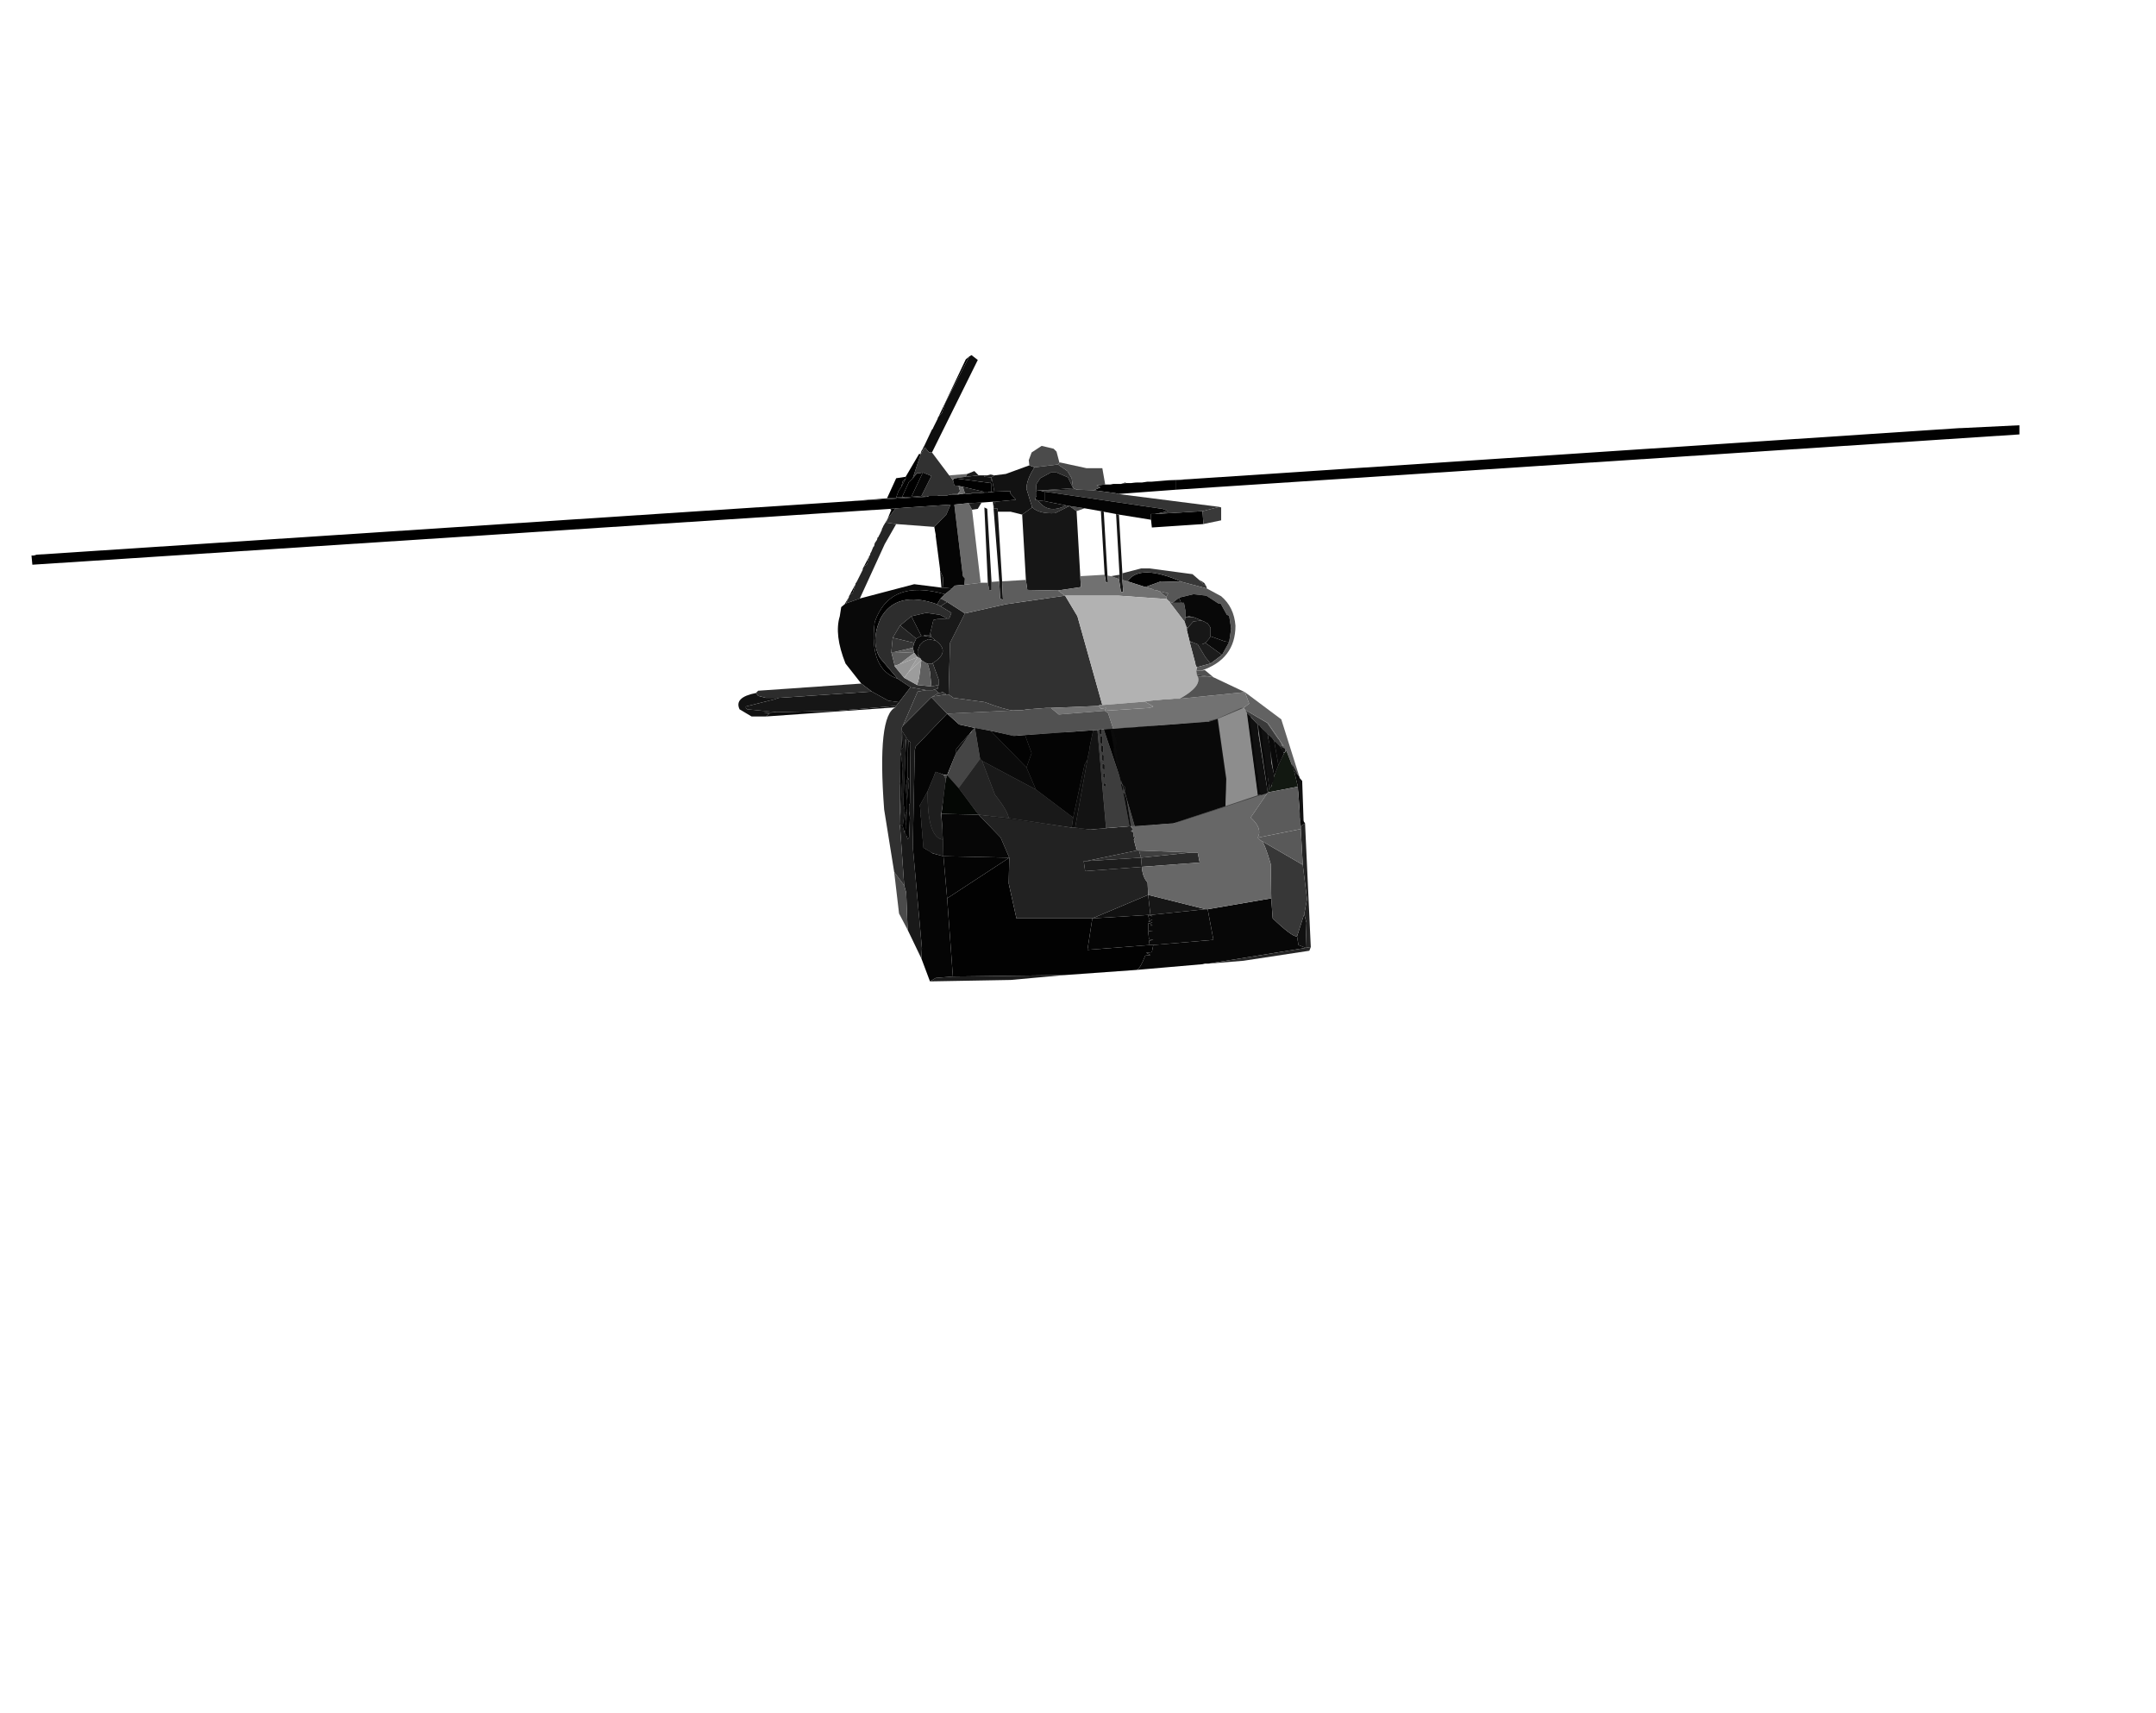 <?xml version="1.0" encoding="UTF-8" standalone="no"?>
<svg xmlns:xlink="http://www.w3.org/1999/xlink" height="299.1px" width="376.5px" xmlns="http://www.w3.org/2000/svg">
  <g transform="matrix(1.0, 0.0, 0.0, 1.0, 182.65, 150.0)">
    <use height="109.35" transform="matrix(1.0, 0.0, 0.0, 1.0, -177.15, -88.0)" width="347.15" xlink:href="#shape0"/>
  </g>
  <defs>
    <g id="shape0" transform="matrix(1.0, 0.0, 0.0, 1.0, 177.15, 88.0)">
      <path d="M22.75 -64.5 L12.6 -63.75 12.1 -63.9 8.35 -64.4 9.5 -64.9 8.85 -65.25 10.35 -65.4 11.25 -65.4 11.75 -65.5 13.1 -65.5 14.0 -65.65 14.85 -65.65 15.85 -65.75 16.75 -65.75 17.75 -65.9 18.5 -65.9 21.5 -66.15 22.75 -66.15 22.75 -64.5 M27.5 -58.5 L18.5 -57.9 18.35 -59.25 18.35 -60.25 19.0 -60.25 27.35 -60.75 27.5 -58.5 M-35.15 -44.5 L-34.4 -45.75 -34.9 -44.65 -35.15 -44.5 M-34.25 -46.15 L-33.25 -48.0 -33.75 -46.5 -34.25 -46.15 M-31.75 -51.15 L-30.9 -52.75 -31.25 -51.5 -31.75 -51.15 M-27.25 -61.15 L-177.0 -51.4 -177.15 -53.0 -176.75 -53.0 -176.25 -53.15 -34.7 -62.45 -20.9 -63.25 -20.4 -63.4 -19.0 -63.4 -18.5 -63.5 -17.25 -63.5 -16.65 -63.65 -15.4 -63.65 -14.75 -63.75 -13.65 -63.75 -12.5 -63.9 -11.75 -63.9 -10.65 -64.0 -10.0 -64.0 -9.0 -64.15 -6.15 -64.25 -6.25 -63.9 -5.25 -62.75 -8.9 -62.4 -9.25 -62.4 -11.25 -62.25 -13.5 -62.15 -16.0 -61.9 -16.65 -61.9 -26.25 -61.25 -27.25 -61.15 M-27.75 -63.0 L-26.15 -66.5 -24.5 -66.75 -24.5 -66.4 -25.0 -66.0 -25.25 -65.0 -25.75 -64.25 -26.15 -63.15 -26.15 -63.0 -27.75 -63.0 M-18.75 -77.25 L-14.0 -87.25 -13.4 -87.75 -17.65 -79.5 -18.15 -77.9 -18.75 -77.25 M-23.25 -66.5 L-22.5 -67.4 -22.0 -67.4 -21.5 -67.5 -23.5 -63.25 -24.65 -63.15 -24.9 -63.25 -25.15 -63.15 -23.9 -65.9 -23.75 -66.0 -23.25 -66.5 M-17.65 -46.25 L-18.4 -45.5 -19.0 -44.5 Q-26.15 -47.0 -28.9 -42.0 -30.65 -38.0 -29.0 -35.15 L-25.9 -31.5 Q-30.9 -33.15 -29.9 -41.4 -27.25 -49.0 -17.65 -46.25" fill="#000000" fill-rule="evenodd" stroke="none"/>
      <path d="M-21.9 -70.75 L-21.75 -71.25 -21.5 -71.65 -21.4 -71.9 -21.25 -72.15 -19.9 -75.0 -19.75 -75.15 -19.65 -75.4 -18.9 -76.9 -18.9 -77.0 -18.75 -77.25 -18.15 -77.9 -17.65 -79.5 -13.4 -87.75 -13.0 -88.0 -11.9 -87.15 -19.9 -71.0 -20.4 -71.0 -21.15 -71.9 -21.9 -70.65 -21.9 -70.75" fill="#0e0e0e" fill-rule="evenodd" stroke="none"/>
      <path d="M-19.9 -71.0 L-16.9 -67.0 -16.75 -66.9 -16.25 -66.15 -16.15 -65.9 -16.0 -65.25 -15.25 -65.15 -15.0 -64.25 -15.4 -63.75 -16.25 -63.75 -16.65 -63.65 -17.25 -63.5 -18.5 -63.5 -19.0 -63.4 -20.4 -63.4 -20.9 -63.25 -21.75 -63.4 -20.0 -66.9 -21.5 -67.5 -22.0 -67.4 -22.5 -67.4 -23.25 -66.5 -21.9 -70.65 -21.15 -71.9 -20.4 -71.0 -19.9 -71.0 M-19.5 -58.0 L-26.15 -58.5 -27.9 -58.75 -27.65 -59.4 -26.25 -61.25 -16.65 -61.9 -17.4 -60.15 -19.5 -58.0 M-25.15 -63.15 L-24.9 -63.25 -24.65 -63.15 -25.15 -63.15 M3.35 -46.0 L5.5 -42.4 9.85 -26.9 9.35 -26.9 9.25 -26.75 0.85 -26.4 0.1 -26.4 -3.25 -26.15 -4.15 -26.0 -5.0 -26.0 -5.75 -25.95 Q-7.25 -26.1 -10.65 -27.4 L-16.15 -28.15 -17.0 -28.75 -16.75 -37.75 -14.15 -42.9 -7.0 -44.5 3.35 -46.0" fill="#313131" fill-rule="evenodd" stroke="none"/>
      <path d="M-48.9 -24.9 L-51.4 -24.9 -53.5 -26.15 Q-54.5 -28.25 -50.65 -29.0 L-50.25 -28.5 -48.9 -28.15 -46.65 -28.15 -47.4 -27.9 -52.4 -26.65 -52.4 -26.4 -52.15 -26.15 -47.0 -25.65 -49.25 -25.5 -48.25 -25.4 -48.9 -24.9 M-22.15 -70.75 L-21.9 -70.75 -21.9 -70.65 -22.15 -70.75 M-9.0 -67.0 L-7.0 -67.25 -2.9 -68.75 -2.0 -68.4 Q-3.4 -66.25 -3.4 -64.65 L-2.4 -61.4 -4.15 -60.15 -6.15 -60.65 -8.4 -60.65 -8.5 -61.25 -9.15 -61.25 -8.9 -62.4 -5.25 -62.75 -6.25 -63.9 -6.15 -64.25 -9.0 -64.15 -9.5 -66.65 -9.0 -67.0" fill="#121212" fill-rule="evenodd" stroke="none"/>
      <path d="M25.95 -66.4 L159.5 -75.25 159.75 -75.25 170.0 -75.75 170.0 -74.15 22.75 -64.5 22.75 -66.15 25.95 -66.4 M-15.25 -65.15 L-16.0 -65.25 -16.15 -65.9 -16.25 -66.15 -16.0 -66.5 -9.65 -65.65 -9.5 -65.5 -9.5 -64.15 -10.0 -64.15 -10.9 -64.15 -14.5 -65.0 -15.25 -65.15 M-1.75 -64.25 L-1.25 -64.4 -0.25 -64.15 -0.25 -62.5 -1.4 -62.65 -1.9 -62.75 -1.75 -63.25 -1.65 -63.4 -1.75 -63.4 -1.75 -64.25 M23.75 -48.4 L20.1 -48.5 17.35 -47.5 14.25 -48.5 Q16.35 -51.65 23.75 -48.4" fill="#010101" fill-rule="evenodd" stroke="none"/>
      <path d="M21.5 -66.15 L25.95 -66.4 22.75 -66.15 21.5 -66.15 M-15.4 -63.65 L-15.4 -63.75 -14.75 -63.75 -15.4 -63.65 M-13.65 -63.75 L-12.9 -63.9 -12.5 -63.9 -13.65 -63.75 M-11.75 -63.9 L-11.0 -64.0 -10.65 -64.0 -11.75 -63.9 M-9.0 -64.15 L-10.0 -64.0 -10.0 -64.15 -9.5 -64.15 -9.0 -64.15 M28.75 -34.15 L26.35 -33.5 26.25 -33.65 26.1 -34.0 26.1 -34.15 25.1 -37.9 25.35 -37.9 25.5 -37.9 26.5 -37.5 27.85 -35.25 28.75 -34.15 M-18.4 -44.15 L-16.5 -43.0 -16.9 -42.0 -17.25 -42.0 -18.5 -42.65 -20.9 -43.0 -23.5 -42.4 -25.5 -40.75 -26.75 -38.65 -27.0 -36.15 -26.4 -33.75 -26.4 -33.65 -24.75 -31.65 -22.5 -30.4 -20.0 -30.15 -18.75 -30.4 -18.9 -29.75 -19.4 -29.65 -19.75 -29.5 -20.9 -29.5 -23.65 -30.0 -25.9 -31.5 -29.0 -35.15 Q-30.65 -38.0 -28.9 -42.0 -26.15 -47.0 -19.0 -44.5 L-18.9 -44.4 -18.4 -44.15" fill="#2d2d2d" fill-rule="evenodd" stroke="none"/>
      <path d="M44.25 -14.4 L44.6 -7.15 45.25 -6.25 44.5 -5.75 44.0 -12.65 43.35 -15.4 44.25 -14.4 M15.8 19.35 L3.25 20.25 -16.25 20.5 -17.25 6.85 -6.4 -0.25 -6.5 4.25 -5.15 10.35 8.1 10.35 7.25 15.85 18.1 15.0 18.75 15.0 18.5 16.25 17.5 16.35 18.25 16.75 17.35 16.85 Q16.4 19.25 15.8 19.35 M-27.65 -59.4 L-27.0 -61.0 -27.25 -61.15 -26.25 -61.25 -27.65 -59.4 M-24.5 -66.75 L-22.15 -70.75 -21.9 -70.65 -23.25 -66.5 -23.75 -66.0 -23.9 -65.9 -25.15 -63.15 -26.15 -63.15 -25.75 -64.25 -25.25 -65.0 -24.5 -66.4 -24.5 -66.75 M-8.9 -62.4 L-9.15 -61.25 -9.25 -62.4 -8.9 -62.4 M-9.5 -66.65 L-9.0 -64.15 -9.5 -64.15 -9.5 -65.5 -9.65 -65.65 -9.5 -66.65 M38.75 -21.75 L38.85 -21.75 39.5 -21.15 39.85 -20.65 40.6 -16.4 39.85 -14.5 38.75 -21.75 M35.1 -25.5 L35.75 -24.9 37.6 -11.25 37.0 -11.15 35.1 -25.5 M37.0 -23.5 L37.25 -23.4 37.75 -22.75 39.0 -12.4 38.75 -11.65 37.0 -23.5 M-24.65 -4.5 L-25.0 -5.75 -24.65 -8.5 -24.9 -9.75 -24.4 -21.25 -24.25 -21.0 -24.15 -17.65 -24.15 -14.4 -24.5 -12.5 -24.25 -10.25 -24.25 -8.75 -24.65 -7.5 -24.4 -5.75 -24.65 -4.5 M-25.15 -22.4 L-24.9 -19.5 -25.25 -19.15 -25.15 -22.4 M-25.5 -6.0 L-25.4 -18.9 -25.0 -15.9 -25.5 -6.0" fill="#020202" fill-rule="evenodd" stroke="none"/>
      <path d="M26.75 -48.75 L27.6 -48.25 27.25 -48.25 26.75 -48.75 M-26.25 -26.5 L-48.9 -24.9 -48.25 -25.4 -49.25 -25.5 -47.0 -25.65 -36.4 -25.9 -26.15 -26.75 -26.25 -26.5 M-34.7 -62.45 L-27.75 -63.0 -26.15 -63.0 -26.15 -63.15 -25.15 -63.15 -24.65 -63.15 -23.5 -63.25 -21.75 -63.4 -20.9 -63.25 -34.7 -62.45 M13.1 -65.5 L13.85 -65.75 14.0 -65.65 13.1 -65.5 M14.85 -65.65 L15.6 -65.75 15.85 -65.75 14.85 -65.65 M-16.65 -63.65 L-16.25 -63.75 -15.4 -63.75 -15.4 -63.65 -16.65 -63.65 M-14.75 -63.75 L-14.15 -63.9 -13.65 -63.75 -14.75 -63.75 M-11.0 -64.0 L-10.9 -64.15 -10.0 -64.15 -10.0 -64.0 -10.65 -64.0 -11.0 -64.0 M-20.0 -38.75 L-19.25 -38.15 -20.5 -38.4 -21.4 -38.0 -22.0 -37.4 -22.4 -36.4 -22.4 -35.75 -22.25 -35.5 -22.4 -35.25 -23.0 -36.0 -23.25 -36.9 -23.0 -37.75 -22.65 -38.5 -21.75 -39.0 -21.4 -39.0 -20.0 -38.75" fill="#0b0b0b" fill-rule="evenodd" stroke="none"/>
      <path d="M-16.9 -67.0 L-13.75 -67.25 -14.0 -66.75 -16.0 -66.5 -16.25 -66.15 -16.75 -66.9 -16.9 -67.0 M-15.4 -63.75 L-15.0 -64.25 -15.25 -65.15 -14.5 -65.0 -14.15 -63.9 -14.75 -63.75 -15.4 -63.75 M-14.25 -47.9 L-14.15 -49.0 -14.5 -49.4 -16.0 -61.9 -13.5 -62.15 -12.9 -61.0 -11.4 -48.25 -14.25 -47.9" fill="#696969" fill-rule="evenodd" stroke="none"/>
      <path d="M-11.75 -67.0 L-10.65 -67.0 -10.75 -66.75 -9.5 -66.65 -9.65 -65.65 -16.0 -66.5 -14.0 -66.75 -11.75 -67.0 M-18.25 -47.4 L-18.5 -50.4 -18.0 -49.25 -17.9 -47.4 -18.25 -47.4 M4.75 -64.75 L5.5 -64.5 -0.75 -64.4 4.75 -64.75 M43.85 13.5 L45.1 9.6 45.5 11.1 45.35 15.5 44.1 15.0 43.85 13.5" fill="#101010" fill-rule="evenodd" stroke="none"/>
      <path d="M3.25 20.25 L-6.15 21.1 -20.25 21.35 -19.25 20.75 -16.25 20.5 3.25 20.25 M-13.75 -67.25 L-12.5 -67.75 -11.75 -67.0 -14.0 -66.75 -13.75 -67.25 M-14.15 -63.9 L-14.5 -65.0 -10.9 -64.15 -11.0 -64.0 -11.75 -63.9 -12.5 -63.9 -12.9 -63.9 -13.65 -63.75 -14.15 -63.9 M-11.25 -62.25 L-11.9 -61.15 -12.9 -61.0 -13.5 -62.15 -11.25 -62.25 M30.75 -35.65 L28.75 -34.15 27.85 -35.25 26.5 -37.5 27.25 -37.5 27.85 -37.75 30.75 -35.65" fill="#1c1c1c" fill-rule="evenodd" stroke="none"/>
      <path d="M-21.75 17.35 L-24.15 12.35 -24.4 5.85 -24.75 4.6 -25.5 -6.0 -25.0 -5.75 -24.65 -4.5 -24.4 -4.25 -24.15 -3.5 -23.9 -3.75 -23.75 -7.25 -23.9 -8.4 -23.9 -9.4 -23.75 -9.75 -23.65 -20.4 -24.0 -20.65 -24.25 -21.0 -24.4 -21.25 -25.15 -22.4 -25.15 -23.0 -25.0 -23.25 -20.0 -28.25 -17.25 -25.4 -22.75 -19.65 -22.9 -19.0 -23.25 -2.15 -21.65 15.6 -21.75 17.35 M-10.65 -67.0 L-10.25 -67.0 -9.65 -67.15 -9.0 -67.0 -9.5 -66.65 -10.75 -66.75 -10.65 -67.0 M-14.15 -42.9 L-16.75 -37.75 -17.0 -28.75 -17.4 -28.75 -18.0 -29.15 -18.75 -29.0 -19.4 -29.65 -18.9 -29.75 -18.75 -30.4 -18.75 -31.4 -19.75 -34.15 -19.9 -34.15 Q-16.5 -36.15 -19.25 -38.15 L-20.0 -38.75 -20.15 -39.0 -20.0 -39.15 -20.25 -39.25 -19.65 -41.75 -19.0 -41.9 -17.25 -42.0 -16.9 -42.0 -16.5 -43.0 -18.4 -44.15 -17.25 -44.9 -14.15 -42.9" fill="#191919" fill-rule="evenodd" stroke="none"/>
      <path d="M-24.15 12.35 L-25.65 9.5 -26.5 2.25 -24.75 4.6 -24.4 5.85 -24.15 12.35 M-2.9 -68.75 L-3.0 -69.65 -2.5 -71.0 -0.75 -72.15 1.35 -71.65 1.85 -71.15 2.35 -69.25 2.1 -68.9 -2.0 -68.4 -2.9 -68.75" fill="#4b4b4b" fill-rule="evenodd" stroke="none"/>
      <path d="M2.35 -69.25 L2.5 -69.25 7.1 -68.25 9.85 -68.25 10.35 -65.4 8.85 -65.25 9.5 -64.9 8.35 -64.4 5.5 -64.5 4.75 -64.75 4.5 -66.5 3.75 -67.75 2.1 -68.9 2.35 -69.25 M6.75 -61.25 L5.35 -60.75 4.1 -61.65 6.75 -61.25" fill="#4a4a4a" fill-rule="evenodd" stroke="none"/>
      <path d="M-2.4 -61.4 L-3.4 -64.65 Q-3.4 -66.25 -2.0 -68.4 L2.1 -68.9 3.75 -67.75 4.5 -66.5 4.75 -64.75 3.85 -66.65 1.85 -67.5 0.85 -67.5 -1.0 -66.5 -1.65 -65.5 -1.75 -64.25 -1.75 -63.4 -1.75 -63.25 -1.9 -62.75 -1.4 -62.65 Q0.35 -60.15 3.5 -61.75 L4.1 -61.65 1.6 -60.4 Q-1.15 -60.25 -2.4 -61.4" fill="#2f2f2f" fill-rule="evenodd" stroke="none"/>
      <path d="M27.6 -48.25 L28.0 -47.65 27.25 -48.25 27.6 -48.25 M28.35 18.25 L27.75 18.25 27.35 18.35 15.8 19.35 Q16.4 19.25 17.35 16.85 L18.25 16.75 17.5 16.35 18.5 16.25 18.75 15.0 29.25 14.1 28.25 8.75 39.35 6.85 39.6 10.35 Q43.0 13.6 43.85 13.5 L44.1 15.0 45.35 15.5 28.35 18.25 M-21.5 -67.5 L-20.0 -66.9 -21.75 -63.4 -23.5 -63.25 -21.5 -67.5" fill="#070707" fill-rule="evenodd" stroke="none"/>
      <path d="M12.6 -63.75 L30.25 -61.5 27.35 -60.75 19.0 -60.25 21.35 -60.75 20.35 -61.15 -0.15 -64.15 -0.25 -64.15 -1.25 -64.4 -0.75 -64.4 5.5 -64.5 8.35 -64.4 12.1 -63.9 12.6 -63.75" fill="#343434" fill-rule="evenodd" stroke="none"/>
      <path d="M-20.25 21.35 L-21.75 17.35 -21.65 15.6 -23.25 -2.15 -22.9 -19.0 -22.75 -19.65 -17.25 -25.4 -15.15 -23.5 -12.4 -22.9 -12.9 -22.4 -15.65 -19.25 -15.75 -18.4 -17.25 -14.65 -17.9 -14.75 -19.25 -15.25 -20.65 -11.9 -22.0 -9.4 -21.4 -2.0 -19.75 -1.0 -17.9 -0.5 -17.25 6.85 -16.25 20.5 -19.25 20.75 -20.25 21.35 M-24.5 -66.4 L-25.25 -65.0 -25.0 -66.0 -24.5 -66.4 M-18.5 -50.4 L-18.5 -50.65 -19.25 -56.4 -19.25 -56.65 -19.4 -57.4 -19.4 -57.5 -19.5 -58.0 -17.4 -60.15 -16.65 -61.9 -16.0 -61.9 -14.5 -49.4 -14.15 -49.0 -14.25 -47.9 -15.9 -47.75 -16.4 -47.25 -17.9 -47.4 -18.0 -49.25 -18.5 -50.4 M40.85 -19.75 L41.6 -18.5 40.6 -16.4 39.85 -20.65 40.1 -20.5 40.85 -19.75 M17.85 9.75 L18.25 9.75 18.6 10.0 17.85 9.75 18.0 10.5 18.6 10.6 17.85 10.85 18.6 11.1 17.85 11.25 17.85 12.5 18.75 12.6 17.85 12.6 18.0 14.0 18.75 14.1 18.0 14.25 18.1 15.0 7.25 15.85 8.1 10.35 17.85 9.75 M18.6 11.6 L18.25 11.6 18.35 11.35 18.6 11.6" fill="#050505" fill-rule="evenodd" stroke="none"/>
      <path d="M-1.75 -64.25 L-1.65 -65.5 -1.0 -66.5 0.85 -67.5 1.85 -67.5 3.85 -66.65 4.75 -64.75 -0.75 -64.4 -1.25 -64.4 -1.75 -64.25 M-1.4 -62.65 L-0.25 -62.5 3.5 -61.75 Q0.35 -60.15 -1.4 -62.65 M-15.75 -18.4 L-15.65 -19.25 -12.9 -22.4 -15.75 -18.4" fill="#0f0f0f" fill-rule="evenodd" stroke="none"/>
      <path d="M18.35 -59.25 L12.75 -60.15 12.25 -60.25 10.1 -60.65 9.6 -60.75 6.75 -61.25 4.1 -61.65 3.5 -61.75 -0.25 -62.5 -0.25 -64.15 -0.15 -64.15 20.35 -61.15 21.35 -60.75 19.0 -60.25 18.35 -60.25 18.35 -59.25 M-1.75 -63.4 L-1.65 -63.4 -1.75 -63.25 -1.75 -63.4 M-3.65 -21.65 L-2.5 -18.5 -3.4 -16.0 -9.65 -22.4 -5.65 -21.5 -3.65 -21.65 M-17.25 6.85 L-17.9 -0.5 -6.4 -0.25 -17.25 6.85" fill="#040404" fill-rule="evenodd" stroke="none"/>
      <path d="M30.25 -61.5 L30.6 -61.4 30.6 -59.15 27.5 -58.5 27.35 -60.75 30.25 -61.5" fill="#393939" fill-rule="evenodd" stroke="none"/>
      <path d="M12.75 -60.15 L13.35 -49.9 13.35 -48.75 13.5 -46.65 13.1 -46.65 12.75 -48.9 12.85 -49.65 12.25 -60.25 12.75 -60.15 M-4.15 -60.15 L-2.4 -61.4 Q-1.15 -60.25 1.6 -60.4 L4.1 -61.65 5.35 -60.75 6.0 -49.4 6.1 -47.5 2.1 -46.9 -3.25 -47.0 -3.5 -48.75 -4.15 -60.15 M24.6 -40.0 L24.6 -40.4 24.85 -40.5 24.6 -40.0 M-19.25 -38.15 Q-16.5 -36.15 -19.9 -34.15 L-20.65 -34.15 -21.0 -34.25 -21.75 -34.75 -21.9 -35.0 -22.25 -35.5 -22.4 -35.75 -22.4 -36.4 -22.0 -37.4 -21.4 -38.0 -20.5 -38.4 -19.25 -38.15 M-26.15 -26.75 L-36.4 -25.9 -47.0 -25.65 -52.15 -26.15 -52.4 -26.4 -52.4 -26.65 -47.4 -27.9 -46.65 -28.15 -30.4 -29.25 -27.5 -27.65 -25.65 -27.4 -26.15 -26.75 M18.25 9.75 L17.85 6.25 27.85 8.75 18.25 9.75" fill="#161616" fill-rule="evenodd" stroke="none"/>
      <path d="M10.25 -49.65 L9.6 -60.75 10.1 -60.65 10.75 -49.5 10.85 -48.4 10.5 -48.25 10.25 -49.65 M-3.4 -16.0 L-1.75 -12.15 -11.15 -17.15 -11.5 -17.5 -12.4 -22.9 -9.65 -22.4 -3.4 -16.0" fill="#141414" fill-rule="evenodd" stroke="none"/>
      <path d="M6.0 -49.4 L10.25 -49.65 10.5 -48.25 10.85 -48.4 10.75 -49.5 11.35 -49.4 12.75 -48.9 13.1 -46.65 13.5 -46.65 13.35 -48.75 14.25 -48.5 17.35 -47.5 18.6 -47.15 18.85 -47.0 19.5 -46.9 19.75 -46.75 19.85 -46.75 21.0 -45.75 21.1 -45.4 12.6 -46.0 3.35 -46.0 2.1 -46.9 6.1 -47.5 6.0 -49.4" fill="#717171" fill-rule="evenodd" stroke="none"/>
      <path d="M-9.15 -61.25 L-8.5 -61.25 -8.4 -60.65 -7.65 -48.5 -7.5 -45.25 -8.0 -45.5 -8.15 -48.5 -9.15 -61.25 M4.75 -7.25 L6.75 -16.5 7.25 -17.4 5.1 -5.5 4.5 -5.5 4.75 -7.25" fill="#151515" fill-rule="evenodd" stroke="none"/>
      <path d="M-16.4 -47.25 L-15.9 -47.75 -14.25 -47.9 -11.4 -48.25 -10.15 -48.25 -9.9 -47.0 -9.5 -46.9 -9.5 -48.4 -8.15 -48.5 -8.0 -45.5 -7.5 -45.25 -7.65 -48.5 -3.5 -48.75 -3.25 -47.0 2.1 -46.9 3.35 -46.0 -7.0 -44.5 -14.15 -42.9 -17.25 -44.9 -18.4 -45.5 -17.65 -46.25 -16.4 -47.25" fill="#5d5d5d" fill-rule="evenodd" stroke="none"/>
      <path d="M-10.15 -48.25 L-10.75 -61.4 -10.25 -61.15 -9.5 -48.4 -9.5 -46.9 -9.9 -47.0 -10.15 -48.25 M27.25 -41.65 L27.5 -41.5 27.6 -41.5 28.0 -41.25 28.25 -41.15 28.75 -40.4 28.75 -38.9 28.5 -38.5 27.85 -37.75 27.25 -37.5 26.5 -37.5 25.5 -37.9 25.35 -37.9 25.25 -38.0 25.1 -38.0 24.6 -40.0 24.85 -40.5 25.75 -41.5 27.25 -41.65 M-22.25 -35.5 L-21.9 -35.0 -22.4 -35.25 -22.25 -35.5" fill="#171717" fill-rule="evenodd" stroke="none"/>
      <path d="M13.35 -49.9 L16.6 -50.75 18.1 -50.75 25.6 -49.75 26.75 -48.75 27.25 -48.25 28.0 -47.65 28.1 -47.25 23.75 -48.4 Q16.35 -51.65 14.25 -48.5 L13.35 -48.75 13.35 -49.9 M11.35 -49.4 L12.85 -49.65 12.75 -48.9 11.35 -49.4 M39.35 6.85 L39.25 0.85 Q38.25 -2.6 37.7 -3.15 L44.85 1.0 45.6 7.0 45.1 9.6 43.85 13.5 Q43.0 13.6 39.6 10.35 L39.35 6.85" fill="#373737" fill-rule="evenodd" stroke="none"/>
      <path d="M-34.4 -45.75 L-34.4 -45.9 -34.25 -46.15 -33.75 -46.5 -33.25 -48.0 -33.25 -48.15 -33.15 -48.25 -33.0 -48.5 -32.0 -50.5 -32.0 -50.65 -31.9 -50.9 -31.75 -51.15 -31.25 -51.5 -30.9 -52.75 -30.9 -52.9 -30.75 -53.0 -30.65 -53.4 -30.5 -53.65 -30.15 -54.5 -30.0 -54.65 -29.9 -55.15 -29.5 -55.75 -29.4 -56.15 -29.25 -56.25 -29.15 -56.5 -29.0 -56.75 -28.65 -57.5 -28.65 -57.65 -28.5 -57.9 -28.4 -58.15 -27.65 -59.4 -27.9 -58.75 -26.15 -58.5 -28.15 -55.0 -32.5 -45.5 -34.9 -44.65 -34.4 -45.75 M-26.75 -38.65 L-25.5 -40.75 -25.4 -40.75 -22.65 -38.5 -23.0 -37.75 -26.75 -38.65" fill="#252525" fill-rule="evenodd" stroke="none"/>
      <path d="M-32.25 -30.65 L-35.0 -34.15 Q-37.0 -39.15 -36.0 -42.4 L-35.75 -44.0 -35.15 -44.5 -34.9 -44.65 -32.5 -45.5 -23.0 -48.0 -18.25 -47.4 -17.9 -47.4 -16.4 -47.25 -17.65 -46.25 Q-27.25 -49.0 -29.9 -41.4 -30.9 -33.15 -25.9 -31.5 L-23.65 -30.0 -25.65 -27.4 -27.5 -27.65 -30.4 -29.25 -32.25 -30.65 M27.85 8.75 L28.25 8.75 29.25 14.1 18.75 15.0 18.1 15.0 18.0 14.25 18.75 14.1 18.0 14.0 17.85 12.6 18.75 12.6 17.85 12.5 17.85 11.25 18.6 11.1 17.85 10.85 18.6 10.6 18.0 10.5 17.85 9.75 18.6 10.0 18.25 9.75 27.85 8.75 M18.6 11.6 L18.35 11.35 18.25 11.6 18.6 11.6" fill="#090909" fill-rule="evenodd" stroke="none"/>
      <path d="M28.1 -47.25 L30.6 -45.9 Q32.85 -44.0 33.1 -40.75 33.1 -34.9 27.1 -32.9 L26.25 -32.9 26.35 -33.5 28.75 -34.15 30.75 -35.65 32.0 -37.9 32.35 -40.25 32.0 -42.5 31.6 -42.65 30.5 -44.65 30.1 -44.65 28.0 -46.0 25.75 -46.25 23.25 -45.65 22.1 -44.75 21.5 -45.0 21.1 -45.4 21.0 -45.75 21.35 -46.4 19.85 -46.75 19.75 -46.75 19.5 -46.9 18.85 -47.0 18.6 -47.15 17.35 -47.5 20.1 -48.5 23.75 -48.4 28.1 -47.25" fill="#575757" fill-rule="evenodd" stroke="none"/>
      <path d="M23.6 -44.75 L24.1 -44.75 24.35 -43.4 24.35 -42.25 24.25 -41.4 21.5 -45.0 22.1 -44.75 23.6 -44.75 M19.85 -46.75 L21.35 -46.4 21.0 -45.75 19.85 -46.75" fill="#4c4c4c" fill-rule="evenodd" stroke="none"/>
      <path d="M26.35 -33.5 L26.25 -32.9 26.35 -32.15 26.5 -31.9 Q27.25 -30.15 23.35 -28.0 L22.35 -28.0 21.5 -27.9 20.75 -27.9 19.5 -27.75 19.0 -27.75 17.25 -27.5 9.85 -26.9 5.5 -42.4 3.35 -46.0 12.6 -46.0 21.1 -45.4 21.5 -45.0 24.25 -41.4 24.6 -40.4 24.6 -40.0 25.1 -38.0 25.1 -37.9 26.1 -34.15 26.1 -34.0 26.25 -33.65 26.35 -33.5" fill="#b2b2b2" fill-rule="evenodd" stroke="none"/>
      <path d="M23.25 -45.65 L25.75 -46.25 28.0 -46.0 30.1 -44.65 30.5 -44.65 31.6 -42.65 32.0 -42.5 32.35 -40.25 32.0 -37.9 31.25 -38.0 28.75 -38.9 28.75 -40.4 28.25 -41.15 28.0 -41.25 27.6 -41.5 27.5 -41.5 27.25 -41.65 25.75 -42.25 25.6 -42.25 25.0 -42.4 24.35 -42.25 24.35 -43.4 24.1 -44.75 23.6 -44.75 23.25 -45.65 M-23.5 -42.4 L-20.9 -43.0 -18.5 -42.65 -17.25 -42.0 -19.0 -41.9 -19.65 -41.75 -20.25 -39.25 -20.0 -39.15 -20.15 -39.0 -20.4 -39.15 -21.0 -39.15 -21.4 -39.0 -21.75 -39.0 -21.9 -39.25 -23.5 -42.4" fill="#080808" fill-rule="evenodd" stroke="none"/>
      <path d="M28.75 -38.9 L31.25 -38.0 32.0 -37.9 30.75 -35.65 27.85 -37.75 28.5 -38.5 28.75 -38.9" fill="#0a0a0a" fill-rule="evenodd" stroke="none"/>
      <path d="M25.6 -42.25 L25.75 -42.25 27.25 -41.65 25.75 -41.5 24.85 -40.5 24.6 -40.4 24.25 -41.4 24.35 -42.25 25.6 -42.25 M25.1 -38.0 L25.25 -38.0 25.35 -37.9 25.1 -37.9 25.1 -38.0" fill="#1f1f1f" fill-rule="evenodd" stroke="none"/>
      <path d="M45.25 -6.25 L46.25 15.35 45.35 15.5 45.5 11.1 45.1 9.6 45.6 7.0 44.85 1.0 44.5 -5.25 44.5 -5.75 45.25 -6.25 M24.35 -42.25 L25.0 -42.4 25.6 -42.25 24.35 -42.25" fill="#232323" fill-rule="evenodd" stroke="none"/>
      <path d="M23.25 -45.65 L23.6 -44.75 22.1 -44.75 23.25 -45.65 M8.1 10.35 L17.85 6.25 18.25 9.75 17.85 9.75 8.1 10.35" fill="#111111" fill-rule="evenodd" stroke="none"/>
      <path d="M-18.4 -45.5 L-17.25 -44.9 -18.4 -44.15 -18.9 -44.4 -19.0 -44.5 -18.4 -45.5" fill="#202020" fill-rule="evenodd" stroke="none"/>
      <path d="M9.85 -26.9 L17.25 -27.5 18.75 -26.65 18.1 -26.4 10.25 -25.9 10.5 -26.4 9.6 -26.25 9.25 -26.75 9.35 -26.9 9.85 -26.9" fill="#797979" fill-rule="evenodd" stroke="none"/>
      <path d="M17.25 -27.5 L19.0 -27.75 19.5 -27.75 20.75 -27.9 21.5 -27.9 22.35 -28.0 23.35 -28.0 34.75 -29.15 35.5 -27.15 34.5 -26.4 30.0 -24.5 28.5 -24.0 11.75 -22.75 10.85 -25.5 10.25 -25.9 2.25 -25.25 0.85 -26.4 9.25 -26.75 9.6 -26.25 10.5 -26.4 10.25 -25.9 18.1 -26.4 18.75 -26.65 17.25 -27.5" fill="#727272" fill-rule="evenodd" stroke="none"/>
      <path d="M29.25 -31.75 L34.75 -29.15 23.35 -28.0 Q27.25 -30.15 26.5 -31.9 L28.35 -31.9 29.25 -31.75" fill="#535353" fill-rule="evenodd" stroke="none"/>
      <path d="M27.1 -32.9 L27.75 -33.0 29.25 -31.75 28.35 -31.9 26.35 -32.15 26.25 -32.9 27.1 -32.9 M-5.75 -25.95 L-5.0 -26.0 -4.15 -26.0 -3.25 -26.15 0.1 -26.4 0.85 -26.4 2.25 -25.25 10.25 -25.9 10.85 -25.5 11.75 -22.75 10.1 -22.65 9.75 -22.65 9.35 -22.65 9.0 -22.5 8.25 -22.5 -3.65 -21.65 -5.65 -21.5 -9.65 -22.4 -12.4 -22.9 -15.15 -23.5 -17.25 -25.4 -5.75 -25.95" fill="#515151" fill-rule="evenodd" stroke="none"/>
      <path d="M10.5 -5.4 L14.75 -5.75 15.25 -5.15 14.85 -4.9 15.25 -4.65 15.25 -3.9 15.6 -3.9 15.35 -3.4 15.85 -1.5 7.0 0.35 6.6 0.35 6.85 2.1 16.75 1.35 Q16.85 3.1 17.75 4.1 L17.85 6.25 8.1 10.35 -5.15 10.35 -6.5 4.25 -6.4 -0.25 -7.9 -3.75 -11.75 -7.75 -6.5 -7.15 4.5 -5.5 5.1 -5.5 7.75 -5.15 10.5 -5.4 M-20.15 -39.0 L-20.0 -38.75 -21.4 -39.0 -21.0 -39.15 -20.4 -39.15 -20.15 -39.0" fill="#222222" fill-rule="evenodd" stroke="none"/>
      <path d="M-25.5 -40.75 L-23.5 -42.4 -21.9 -39.25 -21.75 -39.0 -22.65 -38.5 -25.4 -40.75 -25.5 -40.75" fill="#131313" fill-rule="evenodd" stroke="none"/>
      <path d="M-50.65 -29.0 L-50.25 -29.4 -32.25 -30.65 -30.4 -29.25 -46.65 -28.15 -48.9 -28.15 -50.25 -28.5 -50.65 -29.0" fill="#2c2c2c" fill-rule="evenodd" stroke="none"/>
      <path d="M-26.5 2.25 L-28.25 -8.65 Q-29.5 -25.15 -26.25 -26.5 L-26.15 -26.75 -25.65 -27.4 -23.65 -30.0 -20.9 -29.5 -22.4 -29.25 -25.0 -23.25 -25.15 -23.0 -25.15 -22.4 -24.4 -21.25 -24.9 -9.75 -24.65 -8.5 -25.0 -5.75 -25.5 -6.0 -24.75 4.6 -26.5 2.25 M4.75 -7.25 L4.5 -5.5 -6.5 -7.15 Q-6.65 -8.4 -8.9 -11.25 L-11.15 -17.15 -1.75 -12.15 4.75 -7.25 M-24.25 -21.0 L-24.0 -20.65 -24.15 -17.65 -24.25 -21.0 M-24.15 -14.4 L-23.9 -13.75 -24.25 -10.25 -24.5 -12.5 -24.15 -14.4 M-24.25 -8.75 L-24.4 -5.75 -24.65 -7.5 -24.25 -8.75 M-25.5 -6.0 L-25.0 -15.9 -25.4 -18.9 -25.5 -6.0 M-25.15 -22.4 L-25.25 -19.15 -24.9 -19.5 -25.15 -22.4 M-20.65 -11.9 Q-20.75 -3.75 -18.0 -3.4 L-17.9 -0.5 -19.75 -1.0 -21.4 -2.0 -22.0 -9.4 -20.65 -11.9" fill="#303030" fill-rule="evenodd" stroke="none"/>
      <path d="M-27.0 -36.15 L-26.75 -38.65 -23.0 -37.75 -23.25 -36.9 -26.5 -36.15 -27.0 -36.15" fill="#353535" fill-rule="evenodd" stroke="none"/>
      <path d="M-18.75 -30.4 L-20.0 -30.15 -20.25 -32.75 -20.65 -34.15 -19.9 -34.15 -19.75 -34.15 -18.75 -31.4 -18.75 -30.4 M25.35 -1.15 L26.5 -1.15 26.85 0.6 16.75 1.35 16.6 -0.25 25.35 -1.15" fill="#2b2b2b" fill-rule="evenodd" stroke="none"/>
      <path d="M-20.0 -30.15 L-22.5 -30.4 -22.15 -31.65 -21.75 -34.75 -21.0 -34.25 -20.65 -34.15 -20.25 -32.75 -20.0 -30.15 M-23.25 -36.9 L-23.0 -36.0 -26.5 -36.15 -23.25 -36.9" fill="#5f5f5f" fill-rule="evenodd" stroke="none"/>
      <path d="M-22.4 -35.25 L-21.9 -35.0 -21.75 -34.75 -24.0 -32.65 -22.4 -35.25" fill="#9d9d9d" fill-rule="evenodd" stroke="none"/>
      <path d="M-26.4 -33.75 L-27.0 -36.15 -26.5 -36.15 -23.0 -36.0 -25.65 -34.0 -26.4 -33.75" fill="#5e5e5e" fill-rule="evenodd" stroke="none"/>
      <path d="M-24.75 -31.65 L-26.4 -33.65 -26.4 -33.75 -25.65 -34.0 -22.4 -35.25 -24.0 -32.65 -24.75 -31.65" fill="#959595" fill-rule="evenodd" stroke="none"/>
      <path d="M-23.0 -36.0 L-22.4 -35.25 -25.65 -34.0 -23.0 -36.0" fill="#969696" fill-rule="evenodd" stroke="none"/>
      <path d="M-22.5 -30.4 L-24.75 -31.65 -24.0 -32.65 -21.75 -34.75 -22.15 -31.65 -22.5 -30.4" fill="#9c9c9c" fill-rule="evenodd" stroke="none"/>
      <path d="M26.5 -31.9 L26.35 -32.15 28.35 -31.9 26.5 -31.9" fill="#363636" fill-rule="evenodd" stroke="none"/>
      <path d="M-20.9 -29.5 L-19.75 -29.5 -19.4 -29.65 -18.75 -29.0 -19.75 -28.4 -20.0 -28.25 -25.0 -23.25 -22.4 -29.25 -20.9 -29.5" fill="#383838" fill-rule="evenodd" stroke="none"/>
      <path d="M-19.75 -28.4 L-18.75 -29.0 -18.0 -29.15 -17.4 -28.75 -19.75 -28.4" fill="#333333" fill-rule="evenodd" stroke="none"/>
      <path d="M-17.0 -28.75 L-16.15 -28.15 -10.65 -27.4 Q-7.25 -26.1 -5.75 -25.95 L-17.25 -25.4 -20.0 -28.25 -19.75 -28.4 -17.4 -28.75 -17.0 -28.75" fill="#404040" fill-rule="evenodd" stroke="none"/>
      <path d="M34.75 -29.15 L41.1 -24.4 44.25 -14.4 43.35 -15.4 42.0 -18.9 41.6 -18.5 40.85 -19.75 41.5 -19.75 38.75 -23.75 34.85 -26.0 34.5 -26.4 35.5 -27.15 34.75 -29.15" fill="#626262" fill-rule="evenodd" stroke="none"/>
      <path d="M41.6 -18.5 L42.0 -18.9 43.35 -15.4 44.0 -12.65 38.75 -11.65 39.0 -12.4 39.35 -12.65 39.85 -14.5 40.6 -16.4 41.6 -18.5" fill="#121811" fill-rule="evenodd" stroke="none"/>
      <path d="M14.75 -5.75 L15.5 -5.75 22.25 -6.25 31.35 -9.25 37.0 -11.15 37.6 -11.25 38.75 -11.65 35.75 -7.25 Q37.85 -5.4 37.0 -3.75 L37.5 -3.25 37.7 -3.15 Q38.25 -2.6 39.25 0.85 L39.35 6.85 28.25 8.75 27.85 8.75 17.85 6.25 17.75 4.1 Q16.85 3.1 16.75 1.35 L26.85 0.6 26.5 -1.15 25.35 -1.15 16.25 -1.5 15.85 -1.5 15.35 -3.4 15.6 -3.9 15.25 -3.9 15.25 -4.65 14.85 -4.9 15.25 -5.15 14.75 -5.75 M34.85 -26.0 L38.75 -23.75 41.5 -19.75 40.85 -19.75 40.1 -20.5 39.85 -20.65 39.5 -21.15 38.85 -21.75 38.75 -21.75 37.85 -22.75 37.75 -22.75 37.25 -23.4 37.0 -23.5 35.75 -24.9 35.1 -25.5 34.85 -26.0" fill="#676767" fill-rule="evenodd" stroke="none"/>
      <path d="M15.5 -5.75 L13.75 -11.75 13.85 -12.5 13.35 -13.0 10.1 -22.65 11.75 -22.75 28.5 -24.0 30.0 -24.5 31.5 -14.0 31.35 -9.25 22.25 -6.25 15.5 -5.75 M-24.0 -20.65 L-23.65 -20.4 -23.75 -9.75 -23.9 -9.4 -23.9 -8.4 -23.75 -7.25 -23.9 -3.75 -24.15 -3.5 -24.4 -4.25 -24.65 -4.5 -24.4 -5.75 -24.25 -8.75 -24.25 -10.25 -23.9 -13.75 -24.15 -14.4 -24.15 -17.65 -24.0 -20.65" fill="#030303" fill-rule="evenodd" stroke="none"/>
      <path d="M9.75 -22.65 L9.75 -21.75 9.35 -21.9 9.35 -22.65 9.75 -22.65 M9.0 -22.5 L10.5 -5.4 7.75 -5.15 5.1 -5.5 7.25 -17.4 7.25 -17.5 7.6 -19.15 7.6 -19.4 8.25 -22.5 9.0 -22.5 M9.85 -20.15 L9.5 -20.25 9.5 -21.5 9.85 -21.4 9.85 -20.15 M10.1 -17.15 L9.75 -17.25 9.75 -18.25 10.1 -18.15 10.1 -17.15 M10.0 -19.75 L10.0 -18.65 9.6 -18.75 9.6 -19.9 10.0 -19.75 M10.0 -15.0 L10.35 -14.9 10.35 -14.15 10.0 -14.25 10.0 -15.0 M9.85 -15.75 L9.85 -16.65 10.25 -16.5 10.25 -15.65 9.85 -15.75 M10.5 -12.65 L10.1 -12.75 10.1 -13.25 10.5 -13.15 10.5 -12.65" fill="#242424" fill-rule="evenodd" stroke="none"/>
      <path d="M9.35 -22.65 L9.35 -21.9 9.75 -21.75 9.75 -22.65 10.1 -22.65 13.35 -13.0 13.75 -11.75 15.5 -5.75 14.75 -5.75 10.5 -5.4 9.0 -22.5 9.35 -22.65 M9.85 -20.15 L9.85 -21.4 9.5 -21.5 9.5 -20.25 9.85 -20.15 M10.0 -15.0 L10.0 -14.25 10.35 -14.15 10.35 -14.9 10.0 -15.0 M10.0 -19.75 L9.6 -19.9 9.6 -18.75 10.0 -18.65 10.0 -19.75 M10.1 -17.15 L10.1 -18.15 9.75 -18.25 9.75 -17.25 10.1 -17.15 M9.85 -15.75 L10.25 -15.65 10.25 -16.5 9.85 -16.65 9.85 -15.75 M10.5 -12.65 L10.5 -13.15 10.1 -13.25 10.1 -12.75 10.5 -12.65" fill="#7b7b7b" fill-rule="evenodd" stroke="none"/>
      <path d="M13.75 -11.75 L13.35 -13.0 13.85 -12.5 13.75 -11.75 M7.25 -17.4 L6.75 -16.5 4.75 -7.25 -1.75 -12.15 -3.4 -16.0 -2.5 -18.5 -3.65 -21.65 8.25 -22.5 7.6 -19.4 7.6 -19.15 7.25 -17.5 7.25 -17.4 M-18.0 -3.4 L-18.25 -7.9 -11.75 -7.75 -7.9 -3.75 -6.4 -0.25 -17.9 -0.5 -18.0 -3.4" fill="#060606" fill-rule="evenodd" stroke="none"/>
      <path d="M-17.5 -13.9 L-17.9 -14.75 -17.25 -14.65 -15.75 -18.4 -12.9 -22.4 -12.4 -22.9 -11.5 -17.5 -15.25 -12.4 -17.25 -14.65 -17.5 -13.9" fill="#8b8b8b" fill-rule="evenodd" stroke="none"/>
      <path d="M-11.5 -17.5 L-11.15 -17.15 -8.9 -11.25 Q-6.65 -8.4 -6.5 -7.15 L-11.75 -7.75 -15.25 -12.4 -11.5 -17.5" fill="#484848" fill-rule="evenodd" stroke="none"/>
      <path d="M-18.25 -7.9 L-17.5 -13.9 -17.25 -14.65 -15.25 -12.4 -11.75 -7.75 -18.25 -7.9" fill="#040704" fill-rule="evenodd" stroke="none"/>
      <path d="M-20.65 -11.9 L-19.25 -15.25 -17.9 -14.75 -17.5 -13.9 -18.25 -7.9 -18.0 -3.4 Q-20.75 -3.75 -20.65 -11.9" fill="#3d3d3d" fill-rule="evenodd" stroke="none"/>
      <path d="M37.0 -3.75 Q37.85 -5.4 35.75 -7.25 L38.75 -11.65 44.0 -12.65 44.5 -5.75 44.5 -5.25 37.0 -3.75" fill="#5b5b5b" fill-rule="evenodd" stroke="none"/>
      <path d="M16.25 -1.5 L25.35 -1.15 16.6 -0.25 16.25 -1.5" fill="#3f3f3f" fill-rule="evenodd" stroke="none"/>
      <path d="M7.0 0.35 L15.85 -1.5 16.25 -1.5 16.6 -0.25 7.0 0.35" fill="#2e2e2e" fill-rule="evenodd" stroke="none"/>
      <path d="M37.7 -3.15 L37.5 -3.25 37.0 -3.75 44.5 -5.25 44.85 1.0 37.7 -3.15" fill="#595959" fill-rule="evenodd" stroke="none"/>
      <path d="M16.75 1.35 L6.85 2.1 6.6 0.35 7.0 0.35 16.6 -0.25 16.75 1.35" fill="#1d1d1d" fill-rule="evenodd" stroke="none"/>
      <path d="M46.25 15.35 L46.0 16.0 34.5 17.75 28.35 18.25 45.35 15.5 46.25 15.35" fill="#262626" fill-rule="evenodd" stroke="none"/>
      <path d="M29.85 -24.5 L34.1 -26.4 34.5 -26.4 34.6 -26.25 34.85 -26.0 35.0 -25.9 35.1 -25.5 37.0 -11.0 31.35 -9.15 31.5 -12.25 31.35 -13.75 31.35 -13.9 29.85 -24.5" fill="#212121" fill-opacity="0.51" fill-rule="evenodd" stroke="none"/>
      <path d="M35.0 -25.9 L38.6 -23.75 40.5 -21.0 40.75 -20.75 40.75 -20.65 41.0 -20.25 41.1 -19.9 41.35 -19.65 41.35 -19.5 41.25 -19.5 40.85 -19.9 41.35 -18.65 41.5 -18.25 41.35 -18.0 41.25 -17.4 41.1 -17.15 41.0 -16.75 40.6 -16.15 40.5 -15.5 40.25 -15.0 40.0 -14.9 39.85 -14.75 39.35 -16.9 39.25 -19.25 38.85 -21.0 38.75 -21.75 38.6 -22.0 37.85 -22.75 37.6 -22.9 37.6 -21.9 37.75 -21.75 37.85 -19.65 38.25 -17.75 38.35 -16.15 38.85 -13.65 38.85 -13.4 39.0 -12.4 38.85 -11.9 38.85 -11.65 38.75 -11.65 37.1 -22.0 37.0 -23.5 35.6 -25.0 35.75 -23.0 35.85 -22.9 35.85 -22.65 36.85 -15.0 37.0 -14.9 37.1 -13.0 37.5 -11.15 37.0 -11.0 35.1 -25.5 35.0 -25.9 M31.35 -9.15 L22.85 -6.4 22.25 -6.4 22.25 -6.25 21.25 -6.25 15.5 -5.75 14.85 -5.75 14.1 -10.5 13.75 -11.5 13.5 -11.65 13.5 -12.4 13.25 -13.15 13.25 -13.25 12.25 -19.75 12.5 -20.25 11.75 -22.75 14.25 -23.0 15.6 -23.0 16.25 -23.15 21.25 -23.4 28.1 -24.0 28.5 -24.0 28.5 -24.15 29.85 -24.5 31.35 -13.9 31.35 -13.75 31.5 -12.25 31.35 -9.15" fill="#101010" fill-opacity="0.51" fill-rule="evenodd" stroke="none"/>
      <path d="M39.85 -14.75 L39.85 -13.9 39.25 -12.5 39.1 -12.4 39.0 -12.4 38.85 -13.4 38.85 -13.65 38.35 -16.15 38.25 -17.75 37.85 -19.65 37.75 -21.75 37.6 -21.9 37.6 -22.9 37.85 -22.75 38.6 -22.0 38.75 -21.75 38.85 -21.0 39.25 -19.25 39.35 -16.9 39.85 -14.75 M38.75 -11.65 L38.6 -11.5 37.5 -11.15 37.1 -13.0 37.0 -14.9 36.85 -15.0 35.85 -22.65 35.85 -22.9 35.75 -23.0 35.6 -25.0 37.0 -23.5 37.1 -22.0 38.75 -11.65" fill="#101010" fill-rule="evenodd" stroke="none"/>
      <path d="M41.35 -19.5 L41.75 -19.25 41.75 -18.75 41.6 -18.65 41.35 -18.65 40.85 -19.9 41.25 -19.5 41.35 -19.5 M44.1 -14.4 L44.75 -13.65 45.0 -6.5 44.6 -6.9 44.5 -7.15 44.35 -8.5 44.25 -11.25 44.0 -13.5 44.1 -14.4" fill="#111111" fill-rule="evenodd" stroke="none"/>
      <path d="M14.85 -5.75 L14.6 -5.75 13.5 -11.65 13.35 -12.0 13.1 -13.0 13.25 -13.15 13.5 -12.4 13.5 -11.65 13.75 -11.5 14.1 -10.5 14.85 -5.75 M11.25 -22.75 L11.75 -22.75 12.5 -20.25 12.25 -19.75 13.25 -13.25 13.1 -13.4 11.75 -18.9 11.85 -19.5 11.25 -22.75" fill="#0b0b0b" fill-rule="evenodd" stroke="none"/>
      <path d="M14.6 -5.75 L6.75 -5.15 5.0 -5.5 4.5 -5.5 -11.9 -7.75 -12.25 -8.4 -17.25 -14.5 -17.25 -14.65 -17.0 -15.15 -16.0 -17.9 -15.65 -19.25 -14.65 -20.25 -14.4 -20.65 -14.25 -20.75 -13.75 -21.25 -13.5 -21.75 -13.25 -21.9 -13.0 -22.15 -12.9 -22.4 -12.4 -22.9 -12.15 -22.9 -5.4 -21.5 -5.0 -21.5 -3.65 -21.65 -3.0 -21.65 3.0 -22.15 3.6 -22.0 9.0 -22.5 9.35 -22.65 10.1 -22.65 10.85 -22.75 11.25 -22.75 11.85 -19.5 11.75 -18.9 13.1 -13.4 13.1 -13.25 13.25 -13.25 13.25 -13.15 13.1 -13.0 13.35 -12.0 13.5 -11.65 14.6 -5.75" fill="#030303" fill-opacity="0.51" fill-rule="evenodd" stroke="none"/>
      <path d="M-17.25 -14.5 L-17.5 -13.9 -17.65 -11.5 -18.4 -7.75 -18.0 -4.75 -17.9 -0.5 -20.4 -1.25 -21.0 -1.75 -21.4 -1.9 -21.5 -1.9 -21.9 -7.65 -22.15 -8.0 -22.0 -9.15 -22.0 -9.65 -21.65 -10.25 -20.0 -13.65 -20.0 -13.75 -19.9 -14.15 -19.5 -14.75 -19.25 -15.5 -17.9 -14.65 -17.25 -14.65 -17.25 -14.5 M-24.0 -20.65 L-24.0 -18.5 -24.15 -17.65 -24.15 -13.9 -23.9 -13.9 -23.9 -13.75 -24.0 -12.5 -24.15 -12.25 -24.0 -12.25 -24.0 -9.15 -24.15 -7.9 -24.25 -7.9 -24.15 -7.75 -24.15 -4.0 -24.5 -4.15 -24.65 -4.4 -24.65 -4.65 -24.75 -5.15 -25.4 -5.75 -25.5 -6.0 -25.5 -7.4 -25.4 -8.15 -25.4 -12.75 -25.5 -13.25 -25.4 -13.5 -25.4 -13.9 -25.25 -14.25 -25.4 -17.0 -25.25 -18.4 -25.4 -18.5 -25.4 -18.75 -25.15 -20.25 -25.25 -21.75 -25.15 -22.4 -24.0 -20.65 M-24.65 -20.9 L-24.5 -18.0 -24.4 -20.9 -24.65 -20.9 M-24.65 -16.15 L-24.65 -16.0 -24.5 -15.15 -24.65 -16.15 M-24.9 -11.5 L-24.65 -10.25 -24.75 -11.65 -24.9 -11.5 M-24.9 -7.0 L-24.9 -6.75 -24.75 -5.75 -24.9 -7.0" fill="#000000" fill-opacity="0.51" fill-rule="evenodd" stroke="none"/>
      <path d="M13.1 -13.4 L13.25 -13.25 13.1 -13.25 13.1 -13.4" fill="#121212" fill-rule="evenodd" stroke="none"/>
      <path d="M43.35 -15.4 L43.0 -16.15 43.0 -16.5 43.85 -15.0 43.85 -14.9 43.35 -15.4 M44.35 -7.15 L44.35 -8.5 44.5 -7.15 44.35 -7.15 M44.25 -11.25 L44.0 -12.5 44.0 -13.25 44.0 -13.5 44.25 -11.25" fill="#0f0f0f" fill-rule="evenodd" stroke="none"/>
      <path d="M43.35 -15.4 L43.85 -14.9 44.0 -14.75 44.0 -14.65 44.1 -14.5 44.1 -14.4 44.0 -13.5 44.0 -13.25 43.85 -13.5 43.35 -15.4 M45.0 -6.5 L45.1 -6.25 44.5 -5.75 44.35 -7.15 44.5 -7.15 44.6 -6.9 45.0 -6.5" fill="#0e0e0e" fill-opacity="0.51" fill-rule="evenodd" stroke="none"/>
    </g>
  </defs>
</svg>
